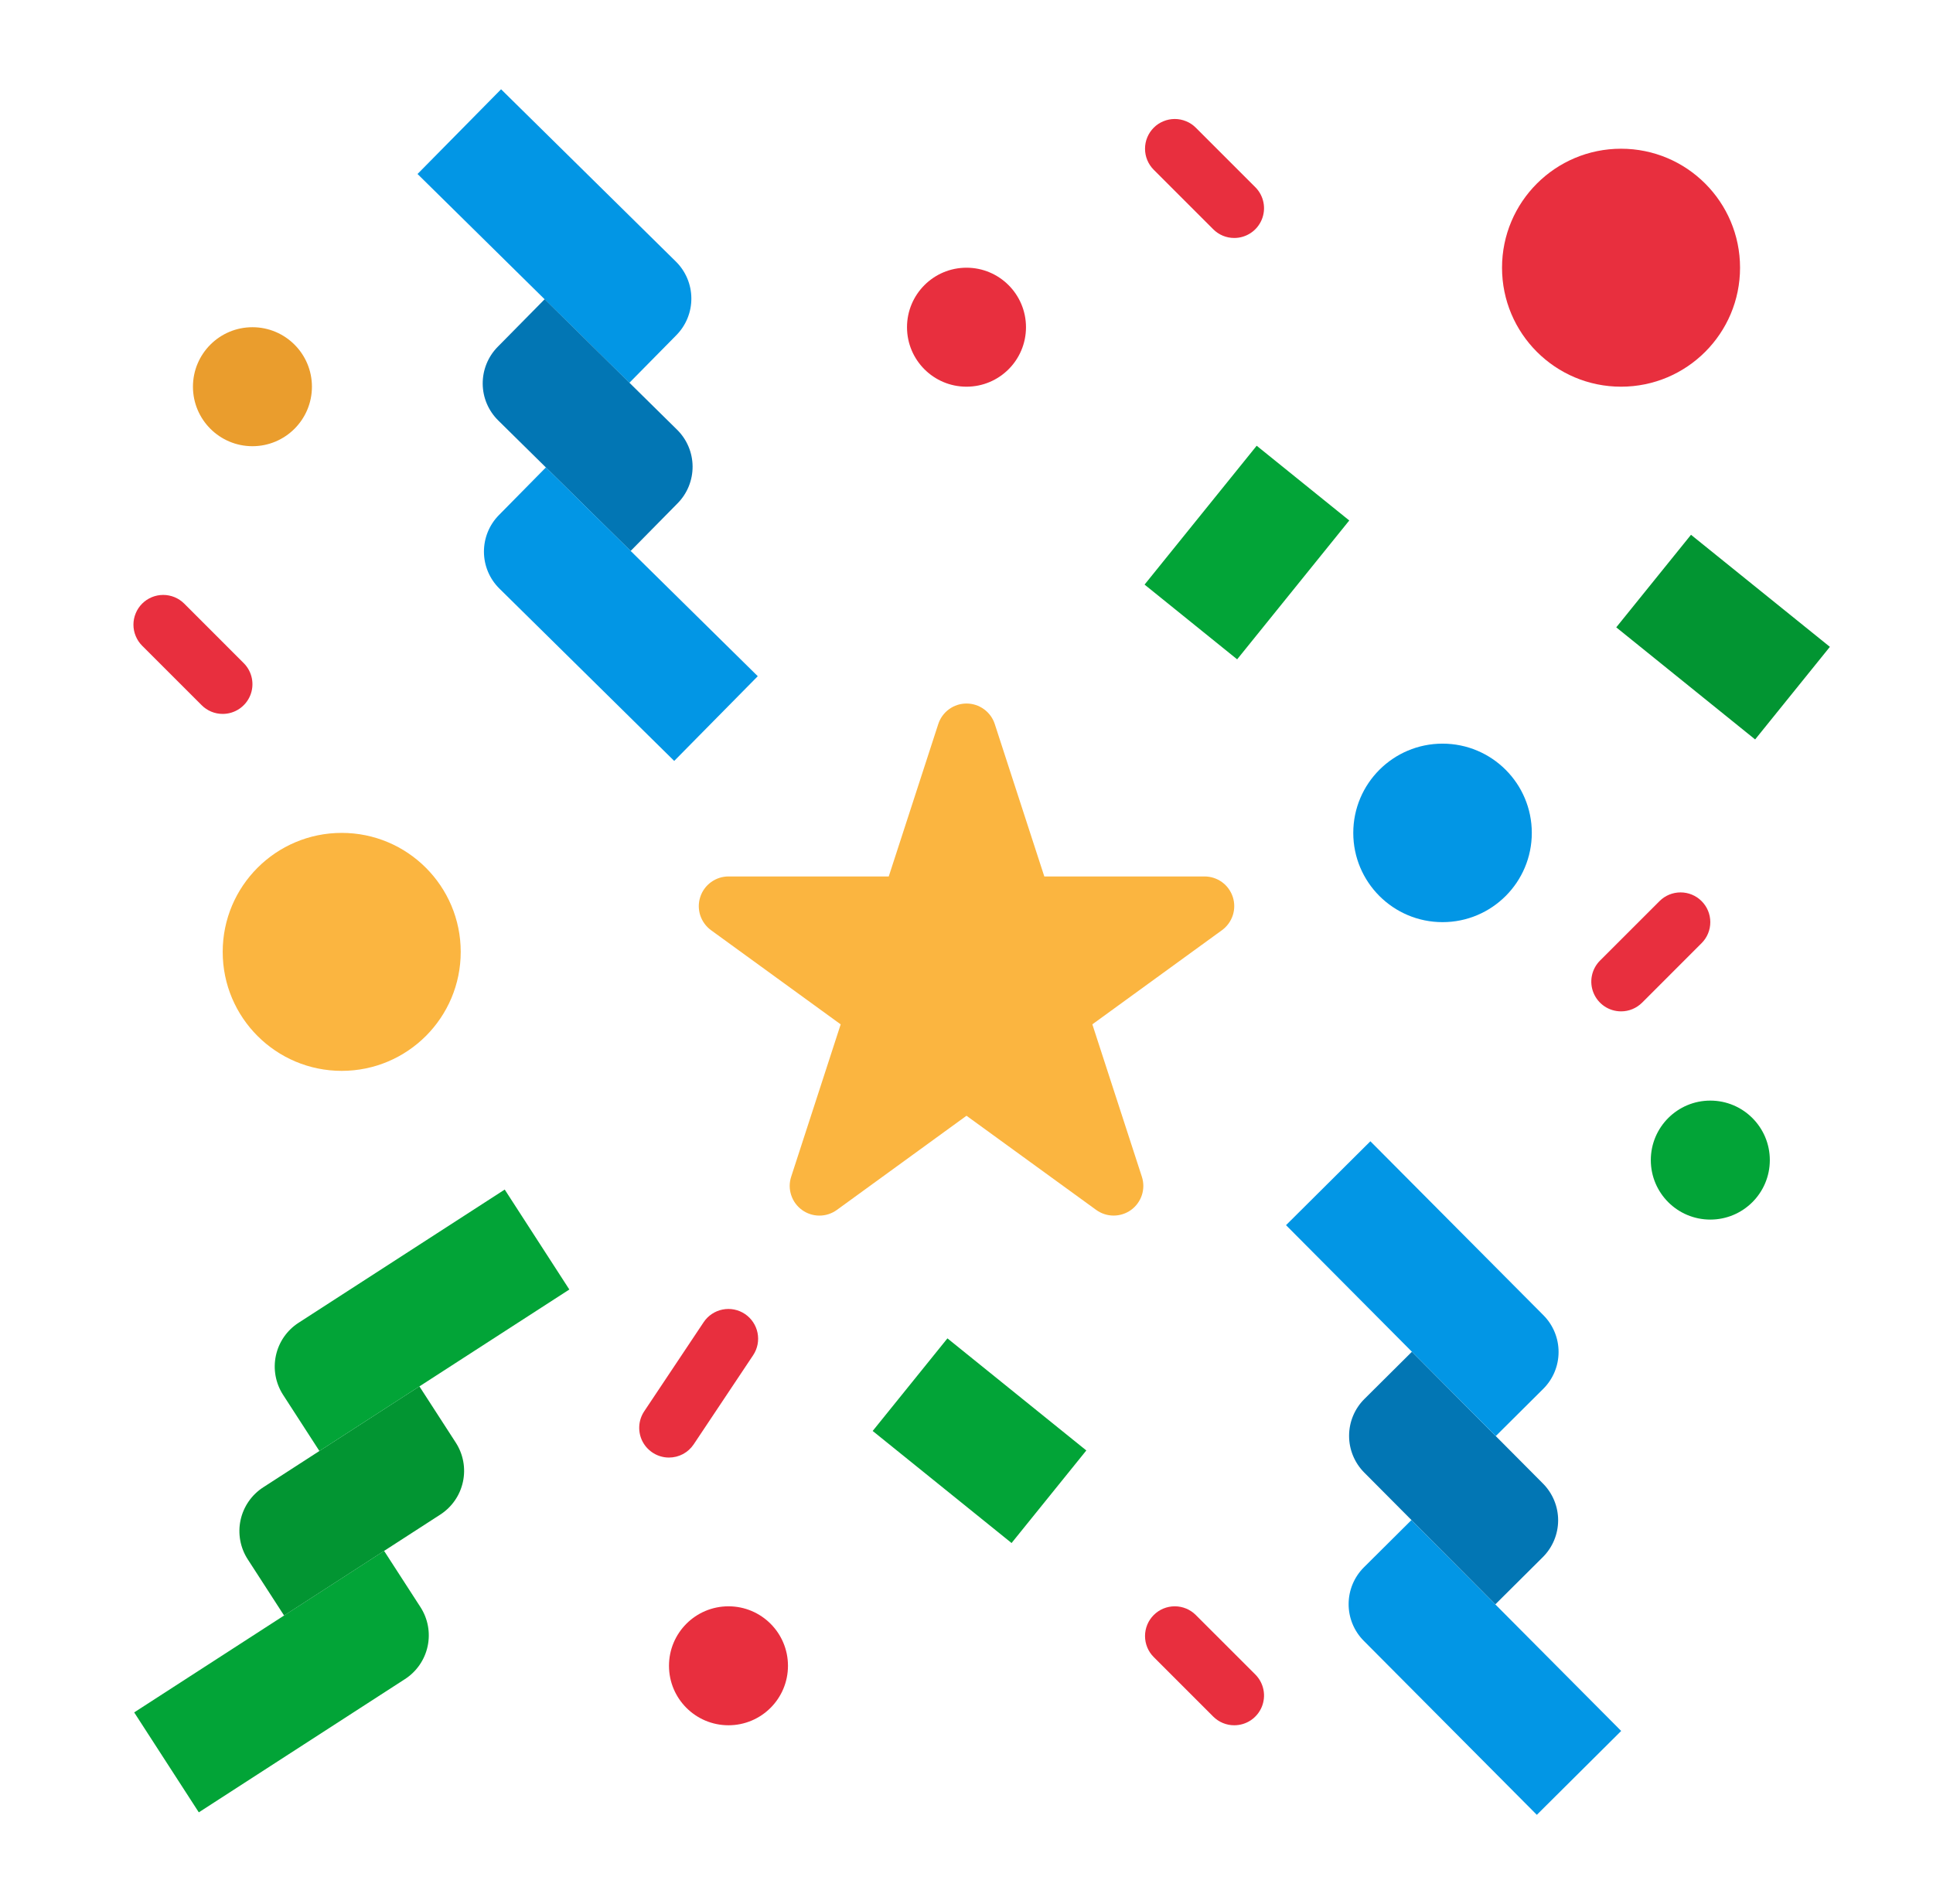 <svg width="67" height="66" viewBox="0 0 67 66" fill="none" xmlns="http://www.w3.org/2000/svg">
<g id="confetti 1">
<g id="flat">
<path id="Vector" d="M53.268 62.917L47.27 56.885C46.932 56.546 46.743 56.087 46.745 55.608C46.746 55.13 46.937 54.671 47.277 54.334L48.922 52.698L56.192 60.009L53.268 62.917Z" fill="#0296E5"/>
<path id="Vector_2" d="M51.83 55.62L47.286 51.051C46.948 50.711 46.759 50.252 46.761 49.773C46.762 49.295 46.953 48.836 47.293 48.499L48.938 46.863L53.482 51.433C53.819 51.772 54.008 52.232 54.007 52.71C54.005 53.189 53.814 53.647 53.475 53.984L51.83 55.62Z" fill="#0276B4"/>
<path id="Vector_3" d="M51.845 49.786L44.575 42.474L47.499 39.566L53.498 45.598C53.835 45.937 54.024 46.397 54.022 46.875C54.021 47.354 53.83 47.812 53.49 48.15L51.845 49.786Z" fill="#0296E5"/>
<path id="Vector_4" d="M4.651 59.366L13.313 53.766L14.573 55.715C14.833 56.117 14.923 56.606 14.822 57.074C14.722 57.542 14.439 57.951 14.037 58.211L6.891 62.831L4.651 59.366Z" fill="#02A437"/>
<path id="Vector_5" d="M9.123 51.563L14.537 48.063L15.797 50.012C15.926 50.211 16.014 50.434 16.057 50.667C16.1 50.9 16.096 51.139 16.046 51.371C15.996 51.603 15.902 51.822 15.767 52.017C15.632 52.213 15.46 52.379 15.261 52.508L9.847 56.008L8.587 54.059C8.327 53.657 8.238 53.168 8.338 52.7C8.439 52.232 8.721 51.823 9.123 51.563Z" fill="#029532"/>
<path id="Vector_6" d="M10.348 45.859L17.494 41.24L19.734 44.705L11.071 50.304L9.811 48.355C9.552 47.953 9.462 47.464 9.563 46.996C9.663 46.528 9.945 46.119 10.348 45.859Z" fill="#02A437"/>
<path id="Vector_7" d="M17.368 3.095L23.426 9.067C23.767 9.403 23.96 9.861 23.963 10.339C23.967 10.818 23.78 11.278 23.444 11.619L21.815 13.271L14.472 6.032L17.368 3.095Z" fill="#0296E5"/>
<path id="Vector_8" d="M18.879 10.373L23.468 14.897C23.809 15.233 24.003 15.691 24.006 16.169C24.009 16.648 23.823 17.108 23.486 17.449L21.858 19.101L17.269 14.576C16.928 14.24 16.734 13.783 16.731 13.304C16.728 12.826 16.915 12.365 17.25 12.025L18.879 10.373Z" fill="#0276B4"/>
<path id="Vector_9" d="M18.922 16.204L26.265 23.443L23.369 26.38L17.312 20.407C16.971 20.072 16.777 19.614 16.774 19.135C16.771 18.657 16.957 18.197 17.294 17.856L18.922 16.204Z" fill="#0296E5"/>
<path id="Vector_10" d="M33.5 13.406C34.639 13.406 35.562 12.483 35.562 11.344C35.562 10.205 34.639 9.281 33.5 9.281C32.361 9.281 31.438 10.205 31.438 11.344C31.438 12.483 32.361 13.406 33.5 13.406Z" fill="#E82F3E"/>
<path id="Vector_11" d="M59.281 42.281C60.42 42.281 61.344 41.358 61.344 40.219C61.344 39.08 60.42 38.156 59.281 38.156C58.142 38.156 57.219 39.08 57.219 40.219C57.219 41.358 58.142 42.281 59.281 42.281Z" fill="#02A437"/>
<path id="Vector_12" d="M25.25 59.812C26.389 59.812 27.312 58.889 27.312 57.75C27.312 56.611 26.389 55.688 25.25 55.688C24.111 55.688 23.188 56.611 23.188 57.75C23.188 58.889 24.111 59.812 25.25 59.812Z" fill="#E82F3E"/>
<path id="Vector_13" d="M8.75 15.469C9.889 15.469 10.812 14.545 10.812 13.406C10.812 12.267 9.889 11.344 8.75 11.344C7.611 11.344 6.688 12.267 6.688 13.406C6.688 14.545 7.611 15.469 8.75 15.469Z" fill="#EA9D2D"/>
<path id="Vector_14" d="M11.844 37.125C14.122 37.125 15.969 35.278 15.969 33C15.969 30.722 14.122 28.875 11.844 28.875C9.566 28.875 7.719 30.722 7.719 33C7.719 35.278 9.566 37.125 11.844 37.125Z" fill="#FBB540"/>
<path id="Vector_15" d="M50 31.969C51.709 31.969 53.094 30.584 53.094 28.875C53.094 27.166 51.709 25.781 50 25.781C48.291 25.781 46.906 27.166 46.906 28.875C46.906 30.584 48.291 31.969 50 31.969Z" fill="#0296E5"/>
<path id="Vector_16" d="M56.188 13.406C58.466 13.406 60.312 11.559 60.312 9.281C60.312 7.003 58.466 5.156 56.188 5.156C53.909 5.156 52.062 7.003 52.062 9.281C52.062 11.559 53.909 13.406 56.188 13.406Z" fill="#E82F3E"/>
<path id="Vector_17" d="M34.48 25.102L36.197 30.385H41.75C41.968 30.385 42.18 30.454 42.356 30.581C42.532 30.709 42.662 30.889 42.73 31.096C42.797 31.303 42.797 31.526 42.73 31.732C42.662 31.939 42.532 32.119 42.356 32.247L37.862 35.512L39.578 40.794C39.646 41.001 39.646 41.224 39.579 41.431C39.511 41.638 39.38 41.818 39.205 41.946C39.029 42.073 38.817 42.142 38.599 42.142C38.382 42.142 38.17 42.073 37.994 41.945L33.5 38.681L29.007 41.946C28.831 42.074 28.619 42.143 28.402 42.143C28.184 42.143 27.973 42.074 27.797 41.946C27.621 41.818 27.49 41.638 27.423 41.431C27.355 41.224 27.355 41.002 27.423 40.795L29.139 35.513L24.645 32.248C24.47 32.12 24.339 31.94 24.271 31.733C24.204 31.526 24.204 31.303 24.272 31.096C24.339 30.89 24.47 30.709 24.646 30.582C24.822 30.454 25.034 30.385 25.251 30.385H30.805L32.521 25.103C32.588 24.896 32.719 24.715 32.895 24.587C33.071 24.459 33.283 24.39 33.501 24.39C33.718 24.39 33.93 24.459 34.106 24.587C34.282 24.715 34.413 24.895 34.48 25.102Z" fill="#FBB540"/>
<path id="Vector_18" d="M32.839 46.399L37.653 50.285L35.062 53.494L30.248 49.609L32.839 46.399Z" fill="#02A437"/>
<path id="Vector_19" d="M58.612 18.54L63.426 22.425L60.835 25.635L56.021 21.749L58.612 18.54Z" fill="#029532"/>
<path id="Vector_20" d="M39.672 20.267L43.558 15.453L46.767 18.044L42.881 22.858L39.672 20.267Z" fill="#02A437"/>
<g id="Group">
<path id="Vector_21" d="M42.781 8.25C42.646 8.25 42.512 8.224 42.386 8.172C42.261 8.12 42.148 8.044 42.052 7.948L39.99 5.886C39.894 5.79 39.818 5.676 39.766 5.551C39.714 5.426 39.688 5.292 39.688 5.156C39.688 5.021 39.714 4.887 39.766 4.762C39.818 4.636 39.894 4.523 39.99 4.427C40.085 4.331 40.199 4.255 40.324 4.204C40.449 4.152 40.583 4.125 40.719 4.125C40.854 4.125 40.988 4.152 41.113 4.204C41.239 4.255 41.352 4.331 41.448 4.427L43.511 6.49C43.655 6.634 43.753 6.818 43.793 7.018C43.833 7.218 43.812 7.425 43.734 7.613C43.656 7.802 43.524 7.963 43.354 8.076C43.185 8.19 42.985 8.25 42.781 8.25Z" fill="#E82F3E"/>
<path id="Vector_22" d="M23.186 50.531C23 50.531 22.817 50.48 22.657 50.384C22.497 50.288 22.366 50.151 22.277 49.986C22.19 49.822 22.148 49.636 22.157 49.45C22.166 49.263 22.226 49.083 22.329 48.928L24.392 45.834C24.544 45.608 24.78 45.452 25.047 45.399C25.314 45.346 25.592 45.401 25.819 45.553C26.045 45.704 26.203 45.939 26.257 46.206C26.311 46.473 26.258 46.751 26.108 46.978L24.045 50.072C23.951 50.213 23.823 50.329 23.673 50.41C23.523 50.49 23.356 50.531 23.186 50.531Z" fill="#E82F3E"/>
<path id="Vector_23" d="M42.781 59.812C42.646 59.813 42.512 59.786 42.386 59.734C42.261 59.682 42.148 59.606 42.052 59.511L39.99 57.448C39.796 57.255 39.688 56.992 39.688 56.719C39.688 56.445 39.796 56.183 39.99 55.99C40.183 55.796 40.445 55.688 40.719 55.688C40.992 55.688 41.255 55.796 41.448 55.99L43.511 58.052C43.655 58.196 43.753 58.38 43.793 58.58C43.833 58.78 43.812 58.987 43.734 59.176C43.656 59.364 43.524 59.525 43.354 59.639C43.185 59.752 42.985 59.812 42.781 59.812Z" fill="#E82F3E"/>
<path id="Vector_24" d="M56.188 35.062C55.984 35.062 55.784 35.002 55.615 34.889C55.445 34.775 55.313 34.614 55.235 34.426C55.157 34.237 55.136 34.03 55.176 33.83C55.216 33.63 55.314 33.446 55.458 33.302L57.521 31.24C57.714 31.046 57.977 30.938 58.25 30.938C58.524 30.938 58.786 31.046 58.979 31.24C59.173 31.433 59.281 31.695 59.281 31.969C59.281 32.242 59.173 32.505 58.979 32.698L56.917 34.761C56.821 34.856 56.707 34.932 56.582 34.984C56.457 35.036 56.323 35.063 56.188 35.062Z" fill="#E82F3E"/>
<path id="Vector_25" d="M7.719 24.75C7.583 24.75 7.449 24.724 7.324 24.672C7.199 24.62 7.085 24.544 6.99 24.448L4.927 22.386C4.831 22.29 4.755 22.176 4.704 22.051C4.652 21.926 4.625 21.792 4.625 21.656C4.625 21.521 4.652 21.387 4.704 21.262C4.755 21.137 4.831 21.023 4.927 20.927C5.12 20.734 5.383 20.625 5.656 20.625C5.792 20.625 5.926 20.652 6.051 20.703C6.176 20.755 6.29 20.831 6.386 20.927L8.448 22.99C8.592 23.134 8.69 23.317 8.73 23.518C8.77 23.718 8.75 23.925 8.672 24.113C8.594 24.302 8.461 24.463 8.292 24.576C8.122 24.69 7.923 24.75 7.719 24.75Z" fill="#E82F3E"/>
</g>
</g>
</g>
</svg>
